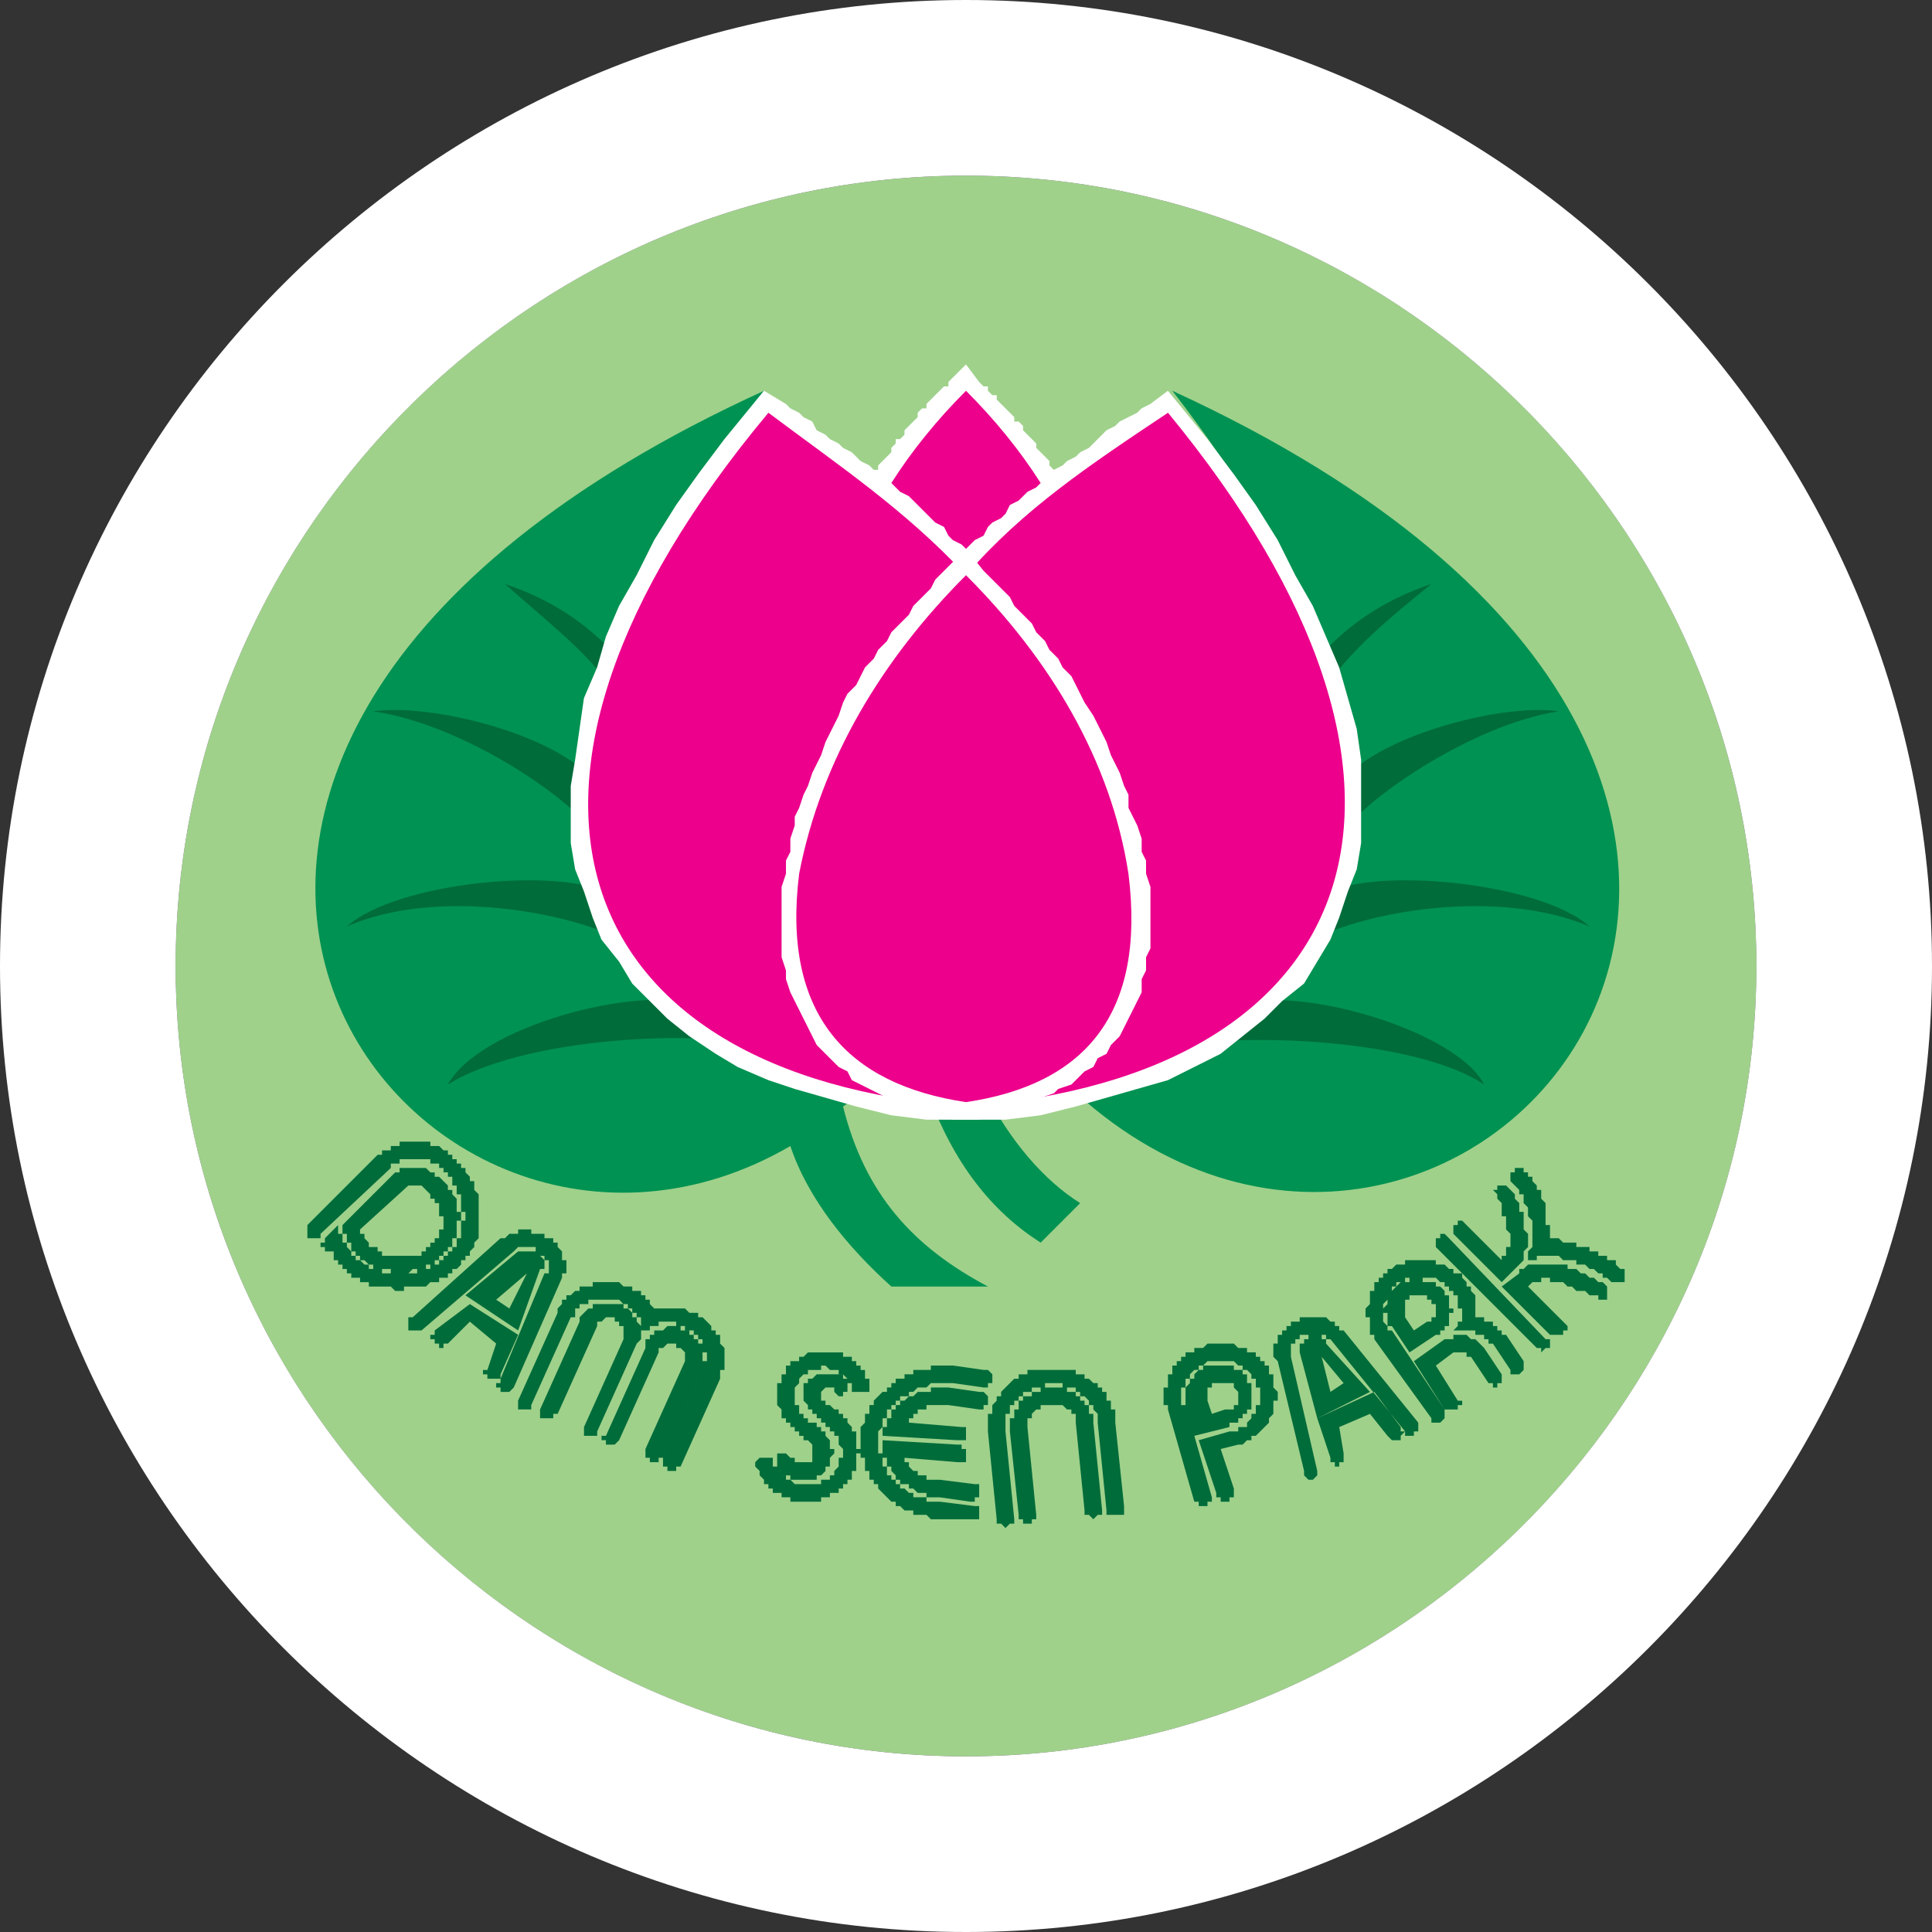 <svg version="1.2" xmlns="http://www.w3.org/2000/svg" viewBox="0 0 44 44" width="44" height="44">
	<rect x="0" y="0" width="44" height="44" fill="#333333" stroke="none"/>
	<title>damsen_logo-svg</title>
	<style>
		.s0 { fill: #9fd18b } 
		.s1 { fill: none;stroke: #ffffff;stroke-width: 4 } 
		.s2 { fill: #009252 } 
		.s3 { fill: #006c3a } 
		.s4 { fill: #ffffff } 
		.s5 { fill: #ec008c } 
		.s6 { fill: #000000 } 
	</style>
	<g id="Frame">
		<path class="s0" d="m22 4c9.9 0 18 8.1 18 18 0 9.9-8.1 18-18 18-9.9 0-18-8.1-18-18 0-9.9 8.1-18 18-18z"/>
		<path class="s1" d="m22 2c11 0 20 9 20 20 0 11-9 20-20 20-11 0-20-9-20-20 0-11 9-20 20-20z"/>
		<g id="Group 11">
			<path id="Vector" fill-rule="evenodd" class="s0" d="m22 7.8c9.9 0 18 6.4 18 14.2 0 7.8-8.1 14.2-18 14.2-9.9 0.1-18-6.4-18-14.2 0-7.8 8.1-14.3 18-14.3z"/>
			<path id="Vector_2" fill-rule="evenodd" class="s2" d="m26.7 8.9c19.6 9 6.4 24.2-2.4 15.8 7.5-2 8.6-7.8 2.4-15.8z"/>
			<path id="Vector_3" fill-rule="evenodd" class="s2" d="m17.4 8.9c-18.4 8.4-8 22.2 0.6 17.2 0.4 1.2 1.3 2.3 2.3 3.2h2.2c-1.7-0.9-2.8-2.1-3.3-4.1q0.3-0.2 0.6-0.5c-7.5-2-8.6-7.8-2.4-15.8z"/>
			<path id="Vector_4" fill-rule="evenodd" class="s2" d="m21.1 24.8c0.6 1.7 1.5 2.8 2.6 3.5l0.9-0.9c-0.8-0.5-1.6-1.4-2.2-2.6z"/>
			<path id="Vector_5" fill-rule="evenodd" class="s3" d="m34.2 29.3l0.4-0.3v-0.1h0.1l0.1-0.1h0.1 0.1 0.1 0.1 0.1 0.1 0.1 0.1 0.1v0.1h0.1 0.1l0.1 0.1h0.1l0.1 0.1h0.1l0.1 0.1h0.1l0.1 0.1v0.1 0.1 0.1h-0.1-0.1v-0.1h-0.1-0.1l-0.1-0.1h-0.1-0.1l-0.1-0.1h-0.1l-0.1-0.1h-0.1-0.1-0.1v-0.1h-0.1-0.1v0.1h-0.1-0.1l-0.1 0.1 0.8 0.8 0.1 0.1v0.1h-0.1v0.1h-0.1-0.1-0.1zm-1.1-1.2l1.1 1.1 0.3-0.3 0.1-0.1 0.1-0.1v-0.1-0.1l0.1-0.1v-0.1-0.1-0.1l-0.1-0.1v-0.1-0.1-0.1-0.1h-0.1v-0.1-0.1l-0.1-0.1v-0.1l-0.1-0.1-0.1-0.1h-0.1-0.1v0.1h-0.1l0.1 0.1v0.1l0.1 0.1v0.1 0.1 0.1h0.1v0.1 0.1 0.1l0.1 0.1v0.1 0.1 0.1h-0.1v0.1 0.1h-0.1v0.1l-0.8-0.8-0.1-0.1h-0.1v0.1h-0.1v0.1 0.1zm3.9 0.8h-0.1l-0.1-0.1v-0.1h-0.1-0.1v-0.1h-0.1-0.1v-0.1h-0.1-0.1v-0.1h-0.1-0.1-0.1v-0.1h-0.1-0.1-0.1l-0.1-0.1h-0.1-0.1v-0.1-0.1-0.1h-0.1v-0.1-0.1-0.1-0.1-0.1l-0.1-0.1v-0.1-0.1h-0.1v-0.1l-0.1-0.1v-0.1h-0.1v-0.1h-0.1v-0.1h-0.1-0.1v0.1h-0.1v0.1 0.1l0.1 0.1 0.1 0.1v0.1h0.1v0.1 0.1l0.1 0.1v0.1 0.1l0.1 0.1v0.1 0.1 0.1 0.1 0.1 0.1l-0.1 0.1v0.1 0.1h0.1 0.1v-0.1h0.1 0.1 0.1 0.1 0.1l0.1 0.1h0.1 0.1 0.1v0.1h0.1 0.1l0.1 0.1h0.1l0.1 0.1h0.1v0.1h0.1l0.1 0.1h0.1 0.1 0.1v-0.1-0.1-0.1zm-4-0.7l-0.1-0.1h-0.1v0.1h-0.1v0.1 0.1l2.3 2.3h0.1v0.1l0.1-0.1h0.1v-0.1-0.1h-0.1zm0.7 1.8h-0.1v-0.1-0.1-0.1-0.1-0.1l-0.1-0.1v-0.1h-0.1v-0.1l-0.1-0.1v-0.1h-0.1-0.1v-0.1h-0.1l-0.1-0.1h-0.1-0.1v-0.1h-0.1-0.1-0.1-0.1-0.1-0.1-0.1v0.1h-0.1-0.1l-0.1 0.1h-0.1v0.1h-0.1v0.1h-0.1v0.1h-0.1v0.1 0.1h-0.1v0.1 0.1 0.1l-0.1 0.1v0.1 0.1h0.1v0.1 0.1 0.1 0.1h0.1v0.1l1.3 1.8v0.1h0.1 0.1l0.1-0.1v-0.1-0.1l-1.2-1.8h-0.1v-0.1l-0.1-0.1v-0.1-0.1-0.1-0.1l0.1-0.1v-0.1l0.1-0.1v-0.1h0.1v-0.1h0.1 0.1v-0.1h0.1 0.1 0.1 0.1 0.1 0.1 0.1l0.1 0.1h0.1v0.1h0.1v0.1h0.1v0.1h0.1v0.1 0.1 0.1h0.1v0.1 0.1 0.1h-0.1v0.1l-0.1 0.1h0.1 0.1 0.1 0.1 0.1v0.1h0.1 0.1v0.1h0.1v0.1h0.1l0.4 0.6v0.1h0.1 0.1l0.1-0.1v-0.1-0.1l-0.4-0.6h-0.1v-0.1h-0.1v-0.1h-0.1v-0.1h-0.1-0.1v-0.1zm-0.8 0.5h0.1 0.1v-0.1h0.1 0.1 0.1l0.1 0.1h0.1l0.1 0.1 0.1 0.1 0.4 0.6v0.1 0.1h-0.1v0.1h-0.1v-0.1h-0.1l-0.4-0.6h-0.1v-0.1h-0.1-0.1-0.1l-0.4 0.3 0.5 0.8h0.1v0.1h-0.1v0.1h-0.1-0.1-0.1l-0.7-1.1zm-0.2-0.1l-0.6 0.4-0.4-0.6h-0.1v-0.1-0.1-0.1h-0.1v-0.1l0.1-0.1v-0.1-0.1l0.1-0.1 0.1-0.1 0.1-0.1h0.1 0.1v-0.1h0.1 0.1 0.1v0.1h0.1 0.1 0.1v0.1h0.1l0.1 0.1v0.1h0.1v0.1 0.1 0.1h0.1v0.1h-0.1v0.1 0.1 0.1h-0.1v0.1h-0.1v0.1h-0.1zm-0.5-0.1l-0.2-0.3v-0.1-0.1-0.1-0.1h0.1v-0.1h0.1 0.1 0.1 0.1v0.1h0.1v0.1h0.1v0.1 0.1 0.1h-0.1v0.1h-0.1zm-1.6 0l1.7 2.1v0.1 0.1h-0.1v0.1h-0.1-0.1v-0.1l-1.7-2.1h-0.1v-0.1h-0.1-0.1-0.1-0.1-0.1-0.1v0.1h-0.1v0.1h-0.1v0.1 0.1 0.1l0.6 2.6v0.1l-0.1 0.1h-0.1l-0.1-0.1v-0.1l-0.6-2.5-0.1-0.1v-0.1-0.1-0.1h0.1v-0.1-0.1h0.1v-0.1h0.1v-0.1h0.1v-0.1h0.1 0.1v-0.1h0.1 0.1 0.1 0.1 0.1 0.1l0.1 0.1h0.1v0.1h0.1v0.1zm0.6 1.4l-1.2 0.6-0.4-1.5v-0.1-0.1h0.1v-0.1h0.1v-0.1h0.1 0.1 0.1v0.1h0.1v0.1zm0 0.5l-0.7 0.3 0.1 0.6v0.1 0.1h-0.1v0.1h-0.1v-0.1h-0.1v-0.1l-0.3-0.9 1.3-0.6 0.6 0.8v0.1h0.1l-0.1 0.1v0.1h-0.1-0.1l-0.1-0.1zm-0.9-0.5l0.3-0.2-0.5-0.6zm-2.5 1.3l0.3 0.9v0.1 0.1h-0.1v0.1h-0.1-0.1v-0.1h-0.1v-0.1l-0.4-1.2 0.7-0.2h0.1 0.1v-0.1h0.1 0.1v-0.1l0.1-0.1v-0.1h0.1v-0.1-0.1h0.1v-0.1-0.1-0.1-0.1h-0.1v-0.1-0.1h-0.1v-0.1l-0.1-0.1h-0.1v-0.1h-0.1l-0.1-0.1h-0.1-0.1-0.1-0.1-0.1-0.1l-0.1 0.1h-0.1v0.1h-0.1l-0.1 0.1v0.1h-0.1v0.1 0.1h-0.1v0.1 0.1 0.1 0.1h0.1l0.6 2.1v0.1h-0.1v0.1h-0.1-0.1v-0.1h-0.1l-0.6-2.1v-0.1h-0.1v-0.1-0.1-0.1-0.1h0.1v-0.1-0.1-0.1h0.1v-0.1-0.1h0.1v-0.1h0.1v-0.1h0.1v-0.1h0.1 0.1v-0.1h0.1 0.1l0.1-0.1h0.1 0.1 0.1 0.1 0.1 0.1l0.1 0.1h0.1 0.1v0.1h0.1 0.1v0.1h0.1v0.1h0.1v0.1h0.1v0.1 0.1h0.1v0.1 0.1 0.1l0.1 0.1v0.1 0.1h-0.1v0.1 0.1 0.1l-0.1 0.1v0.1l-0.1 0.1-0.1 0.1-0.1 0.1h-0.1v0.1h-0.1l-0.1 0.1h-0.1zm0.2-0.5v-0.1h0.1 0.1v-0.1h0.1v-0.1h0.1v-0.1h0.1v-0.1-0.1-0.1-0.1-0.1-0.1h-0.1v-0.1-0.1h-0.1v-0.1h-0.1-0.1v-0.1h-0.1-0.1-0.1-0.1-0.1-0.1-0.1v0.1h-0.1l-0.1 0.1v0.1h-0.1v0.1l-0.1 0.1v0.1 0.1 0.1 0.1l0.2 0.7zm-0.4-0.3l0.3-0.1h0.1 0.1v-0.1h0.1v-0.1-0.1-0.1l-0.1-0.1v-0.1h-0.1-0.1-0.1-0.1-0.1v0.1h-0.1v0.1 0.1 0.1zm-2.2 0.2l0.2 1.9v0.1 0.1h-0.1-0.1-0.1-0.1v-0.1l-0.2-2v-0.1-0.1l-0.1-0.1v-0.1h-0.1v-0.1l-0.1-0.1h-0.1v-0.1h-0.1v-0.1h-0.1-0.1-0.1v-0.1h-0.1-0.1-0.1-0.1v0.1h-0.1-0.1-0.1v0.1h-0.1-0.1v0.1h-0.1v0.1h-0.1v0.1h-0.1v0.1 0.1h-0.1v0.1 0.1 0.1 0.1l0.2 2v0.1h-0.1l-0.1 0.1-0.1-0.1h-0.1v-0.1l-0.2-2v-0.1-0.1-0.1-0.1h0.1v-0.1-0.1l0.1-0.1v-0.1h0.1v-0.1l0.1-0.1 0.1-0.1 0.1-0.1h0.1v-0.1h0.1 0.1v-0.1h0.1 0.1 0.1 0.1 0.1 0.1 0.1 0.1 0.1 0.1 0.1v0.1h0.1 0.1v0.1h0.1l0.1 0.1h0.1v0.1h0.1v0.1h0.1v0.1 0.1h0.1v0.1 0.1h0.1v0.1 0.1 0.1zm-0.5 0v-0.1-0.1h-0.1v-0.1-0.1h-0.1v-0.1h-0.1v-0.1h-0.1v-0.1h-0.1-0.1v-0.1h-0.1-0.1-0.1-0.1-0.1-0.1v0.1h-0.1-0.1v0.1h-0.1-0.1v0.1h-0.1v0.1 0.1h-0.1v0.1 0.1h-0.1v0.1 0.1 0.1l0.2 1.9v0.1h0.1v0.1h0.1 0.1v-0.1h0.1v-0.1l-0.2-2v-0.1-0.1h0.1v-0.1l0.1-0.1h0.1v-0.1h0.1 0.1 0.1 0.1 0.1l0.1 0.1h0.1v0.1h0.1v0.1 0.1l0.2 2v0.1h0.1l0.1 0.1 0.1-0.1h0.1v-0.1zm-3.5 2.2h0.7 0.1 0.1v-0.1-0.1-0.1h-0.1l-0.8-0.1h-0.1-0.1-0.1v-0.1h-0.1-0.1-0.1v-0.1h-0.1l-0.1-0.1h-0.1v-0.1h-0.1v-0.1h-0.1v-0.1h-0.1v-0.1-0.1h-0.1v-0.1-0.1-0.1h-0.1v-0.1-0.1-0.1-0.1-0.1l0.1-0.1v-0.1-0.1h0.1v-0.1-0.1h0.1v-0.1h0.1v-0.1h0.1v-0.1h0.1 0.1v-0.1h0.1l0.1-0.1h0.1 0.1l0.1-0.1h0.1 0.1 0.1 0.1 0.1l0.7 0.1h0.1v-0.1h0.1v-0.1-0.1l-0.1-0.1h-0.1l-0.7-0.1h-0.1-0.1-0.1-0.1-0.1v0.1h-0.1-0.1-0.1-0.1v0.1h-0.1-0.1v0.1h-0.1-0.1v0.1h-0.1v0.1h-0.1v0.1h-0.1l-0.1 0.1-0.1 0.1v0.1h-0.1v0.1 0.1h-0.1v0.1 0.1l-0.1 0.1v0.1 0.1 0.1 0.1 0.1 0.1 0.1h0.1v0.1 0.1 0.1h0.1v0.1 0.1h0.1v0.1h0.1v0.1l0.1 0.1 0.1 0.1 0.1 0.1h0.1v0.1h0.1l0.1 0.1h0.1 0.1v0.1h0.1 0.1 0.1l0.1 0.1h0.1 0.1zm0.5-1.7v0.1h0.1v0.1 0.1 0.1h-0.1-0.1l-1.2-0.1v0.1h0.1v0.1l0.1 0.1h0.1v0.1h0.1 0.1v0.1h0.1 0.1 0.1l0.8 0.1h0.1v0.1 0.1 0.1h-0.1v0.1h-0.1l-0.7-0.1h-0.1-0.1-0.1v-0.1h-0.1-0.1l-0.1-0.1h-0.1v-0.1h-0.1-0.1v-0.1h-0.1v-0.1l-0.1-0.1v-0.1h-0.1v-0.1-0.1h-0.1v-0.1-0.1-0.1-0.1l1.7 0.1h0.1zm-1.8-0.3v0.1l1.7 0.1h0.1 0.1v-0.1-0.1-0.1h-0.1l-1.2-0.1v-0.1h0.1v-0.1h0.1v-0.1h0.1 0.1v-0.1h0.1 0.1 0.1 0.1 0.1l0.7 0.1h0.1v-0.1h0.1v-0.1-0.1l-0.1-0.1h-0.1l-0.7-0.1h-0.1-0.1-0.1-0.1v0.1h-0.1-0.1-0.1l-0.1 0.1h-0.1l-0.1 0.1h-0.1v0.1h-0.1v0.1h-0.1v0.1 0.1h-0.1v0.1 0.1h-0.1v0.1zm-2 1.6h-0.1v-0.1h-0.1-0.1v-0.1h-0.1-0.1v-0.1h-0.1v-0.1h-0.1v-0.1l-0.1-0.1v-0.1l-0.1-0.1v-0.1l0.1-0.1h0.1 0.1 0.1v0.1 0.1h0.1v0.1h0.1v0.1h0.1v0.1h0.1l0.1 0.1h0.1 0.1 0.1 0.1 0.1 0.1v-0.1h0.1 0.1v-0.1h0.1v-0.1l0.1-0.1v-0.1-0.1h0.1v-0.1-0.1l-0.1-0.1v-0.1-0.1h-0.1v-0.1h-0.1v-0.1h-0.1v-0.1h-0.1v-0.1h-0.1v-0.1h-0.1v-0.1h-0.1v-0.1l-0.1-0.1v-0.1-0.1-0.1-0.1h0.1v-0.1h0.1l0.1-0.1h0.1 0.1 0.1 0.1 0.1 0.1v0.1h0.1v0.1 0.1 0.1h-0.1v0.1h-0.1l-0.1-0.1v-0.1h-0.1-0.1l-0.1 0.1v0.1 0.1h0.1v0.1h0.1l0.1 0.1h0.1v0.1h0.1v0.1h0.1v0.1l0.1 0.1v0.1h0.1v0.1 0.1 0.1 0.1h0.1v0.1h-0.1v0.1 0.1 0.1 0.1h-0.1v0.1 0.1h-0.1v0.1h-0.1v0.1h-0.1v0.1h-0.1-0.1v0.1h-0.1-0.1v0.1h-0.1-0.1-0.1-0.1-0.1zm0.9-3.4h0.1 0.1v0.1h0.1 0.1v0.1h0.1v0.1h0.1v0.1h0.1v0.1 0.1h0.1v0.1 0.1 0.1h-0.1-0.1-0.1-0.1v-0.1-0.1h-0.1v-0.1l-0.1-0.1h-0.1v-0.1h-0.1-0.1l-0.1-0.1h-0.1v0.1h-0.1-0.1-0.1v0.1h-0.1l-0.1 0.1v0.1l-0.1 0.1v0.1 0.1 0.1 0.1h0.1v0.1 0.1h0.1v0.1h0.1v0.1h0.1 0.1v0.1h0.1v0.1h0.1v0.1l0.1 0.1v0.1 0.1h0.1v0.1l-0.1 0.1v0.1 0.1h-0.1v0.1l-0.1 0.1h-0.1v0.1h-0.1-0.1-0.1-0.1-0.1-0.1v-0.1h-0.1-0.1v-0.1h-0.1v-0.1-0.1-0.1-0.1h0.1 0.1l0.1 0.1h0.1v0.1h0.1 0.1 0.1 0.1v-0.1-0.1-0.1-0.1l-0.1-0.1h-0.1v-0.1h-0.1v-0.1h-0.1v-0.1h-0.1v-0.1h-0.1v-0.1h-0.1v-0.1-0.1l-0.1-0.1v-0.1-0.1-0.1-0.1-0.1h0.1v-0.1-0.1h0.1v-0.1-0.1h0.1v-0.1h0.1 0.1v-0.1h0.1l0.1-0.1h0.1 0.1 0.1 0.1 0.1 0.1zm-3.5 2.6l0.9-2v-0.1-0.1h0.1v-0.1-0.1-0.1-0.1-0.1l-0.1-0.1v-0.1-0.1h-0.1v-0.1h-0.1v-0.1l-0.1-0.1-0.1-0.1h-0.1v-0.1h-0.1-0.1l-0.1-0.1h-0.1-0.1-0.1-0.1-0.1-0.1-0.1l-0.1-0.1v-0.1h-0.1v-0.1h-0.1v-0.1h-0.1-0.1v-0.1h-0.1-0.1l-0.1-0.1h-0.1-0.1-0.1-0.1-0.1-0.1v0.1h-0.1-0.1-0.1v0.1h-0.1l-0.1 0.1h-0.1v0.1h-0.1v0.1l-0.1 0.1v0.1l-0.9 2v0.1 0.1h0.1 0.1 0.1v-0.1l0.9-2h0.1v-0.1-0.1h0.1v-0.1h0.1 0.1v-0.1h0.1 0.1 0.1 0.1 0.1 0.1 0.1l0.1 0.1h0.1v0.1h0.1v0.1h0.1v0.1h0.1v0.1 0.1 0.1h0.1 0.1v-0.1h0.1 0.1v-0.1h0.1 0.1 0.1 0.1v0.1h0.1 0.1v0.1h0.1 0.1v0.1h0.1v0.1h0.1v0.1 0.1 0.1h0.1v0.1 0.1h-0.1v0.1 0.1l-0.9 2v0.1 0.1h0.1v0.1h0.1 0.1v-0.1zm0.1-2.4l-0.9 2v0.1 0.1h0.1v0.1h0.1 0.1v-0.1h0.1l0.9-2v-0.1-0.1-0.1-0.1-0.1-0.1h-0.1v-0.1h-0.1v-0.1h-0.1v-0.1h-0.1-0.1v-0.1h-0.1-0.1-0.1l-0.1 0.1h-0.1-0.1v0.1h-0.1v0.1h-0.1v0.1 0.1l-0.9 2h-0.1v0.1h0.1v0.1h0.1 0.1l0.1-0.1 0.9-2v-0.1h0.1l0.1-0.1h0.1 0.1v0.1h0.1l0.1 0.1v0.1 0.1zm-2-0.8l-0.9 2h-0.1v0.1h-0.1-0.1-0.1v-0.1-0.1l0.9-2v-0.1l0.1-0.1 0.1-0.1h0.1v-0.1h0.1 0.1 0.1 0.1 0.1 0.1 0.1v0.1h0.1l0.1 0.1v0.1h0.1v0.1l0.1 0.1v0.1 0.1 0.1l-0.1 0.1-0.9 2v0.1h-0.1-0.1-0.1v-0.1-0.1l0.9-2v-0.1-0.1-0.1h-0.1v-0.1h-0.1v-0.1h-0.1-0.1l-0.1 0.1h-0.1v0.1zm-0.8-1.1v-0.1h0.1v-0.1-0.1-0.1h-0.1v-0.1-0.1l-0.1-0.1v-0.1h-0.1v-0.1h-0.1-0.1v-0.1h-0.1-0.1-0.1v-0.1h-0.1-0.1-0.1v0.1h-0.1-0.1l-0.1 0.1h-0.1l-2 1.8h-0.1v0.1 0.1 0.1h0.1 0.1 0.1l2.1-1.8 0.1-0.1h0.1 0.1 0.1 0.1v0.1h0.1v0.1h0.1v0.1h0.1v0.1 0.1 0.1h-0.1l-1 2.4v0.1h-0.1v0.1h0.1v0.1h0.1 0.1l0.1-0.1zm-1 1.2l0.5-1.4h0.1v-0.1-0.1l-0.1-0.1v-0.1h-0.1-0.1-0.1-0.1-0.1l-1.2 1zm-0.5 0.3l-0.6-0.5-0.5 0.5h-0.1v0.1h-0.1v-0.1h-0.1v-0.1h-0.1v-0.1h0.1v-0.1l0.8-0.6 1.1 0.7-0.4 0.9v0.1h-0.1-0.1-0.1v-0.1h-0.1v-0.1h0.1zm0-1l0.7-0.6-0.4 0.8zm-3.6-1.5h0.1v0.1 0.1h0.1v0.1l0.1 0.1v0.1h0.1v0.1h0.1l0.1 0.1h0.1v0.1h0.1 0.1 0.1v0.1h0.1 0.1 0.1 0.1 0.1 0.1 0.1 0.1v-0.1h0.1 0.1 0.1v-0.1h0.1 0.1v-0.1h0.1v-0.1h0.1v-0.1h0.1v-0.1h0.1v-0.1-0.1h0.1v-0.1-0.1-0.1-0.1h0.1v-0.1-0.1h-0.1v-0.1-0.1-0.1-0.1h-0.1v-0.1-0.1h-0.1v-0.1-0.1h-0.1v-0.1h-0.1v-0.1h-0.1v-0.1h-0.1-0.1v-0.1h-0.1-0.1-0.1-0.1-0.1-0.1-0.1v0.1h-0.1-0.1v0.1l-1.6 1.5v0.1h-0.1-0.1-0.1v-0.1-0.1-0.1l1.6-1.6h0.1v-0.1h0.1 0.1v-0.1h0.1 0.1v-0.1h0.1 0.1 0.1 0.1 0.1 0.1 0.1v0.1h0.1 0.1l0.1 0.1h0.1v0.1h0.1v0.1h0.1v0.1h0.1v0.1h0.1v0.1l0.1 0.1v0.1h0.1v0.1 0.1l0.1 0.1v0.1 0.1 0.1 0.1 0.1 0.1 0.1 0.1 0.1 0.1l-0.1 0.1v0.1l-0.1 0.1v0.1h-0.1v0.1h-0.1v0.1l-0.1 0.1h-0.1v0.1h-0.1v0.1h-0.1-0.1v0.1h-0.1-0.1l-0.1 0.1h-0.1-0.1-0.1-0.1-0.1v0.1h-0.1-0.1l-0.1-0.1h-0.1-0.1-0.1-0.1-0.1v-0.1h-0.1-0.1v-0.1h-0.1-0.1v-0.1h-0.1v-0.1h-0.1v-0.1h-0.1v-0.1h-0.1v-0.1-0.1h-0.1-0.1v-0.1h-0.1v-0.1h0.1v-0.1l0.3-0.3v0.1zm0.1-0.2l1.2-1.2h0.1v-0.1h0.1 0.1 0.1 0.1 0.1 0.1l0.1 0.1h0.1v0.1h0.1l0.1 0.1 0.1 0.1v0.1h0.1v0.1l0.1 0.1v0.1 0.1 0.1h0.1v0.1 0.1h-0.1v0.1 0.1 0.1 0.1h-0.1v0.1 0.1h-0.1v0.1h-0.1v0.1h-0.1v0.1h-0.1v0.1h-0.1-0.1v0.1h-0.1-0.1-0.1l-0.1 0.1h-0.1-0.1-0.1-0.1v-0.1h-0.1-0.1-0.1-0.1v-0.1h-0.1l-0.1-0.1h-0.1v-0.1h-0.1v-0.1h-0.1v-0.1-0.1h-0.1v-0.1-0.1h-0.1v-0.1-0.1zm0.4 0.1l1.1-1h0.1 0.1 0.1l0.1 0.1 0.1 0.1v0.1h0.1v0.1h0.1v0.1 0.1 0.1h0.1v0.1 0.1 0.1h-0.1v0.1 0.1h-0.1v0.1h-0.1v0.1h-0.1v0.1h-0.1v0.1h-0.1-0.1-0.1-0.1-0.1-0.1-0.1-0.1-0.1v-0.1h-0.1v-0.1h-0.1-0.1v-0.1l-0.1-0.1v-0.1h-0.1z"/>
			<path id="Vector_6" fill-rule="evenodd" class="s3" d="m8.5 16.2c1.4-0.2 4.4 0.6 5.1 1.7v1.2c-0.4-0.8-3-2.6-5.1-2.9z"/>
			<path id="Vector_7" fill-rule="evenodd" class="s3" d="m7.9 21.1c1.1-1 4.9-1.4 6.1-0.7l0.8 1.5c-0.4-0.8-4.4-1.9-6.9-0.8z"/>
			<path id="Vector_8" fill-rule="evenodd" class="s3" d="m10.2 24.7c0.7-1.3 4.3-2.3 5.8-1.8l1.8 1.1c-0.9-0.6-5.7-0.5-7.6 0.7z"/>
			<path id="Vector_9" fill-rule="evenodd" class="s3" d="m33.8 24.7c-0.6-1.2-4.2-2.3-5.7-1.8l-1.8 1.1c0.8-0.5 5.7-0.5 7.5 0.7z"/>
			<path id="Vector_10" fill-rule="evenodd" class="s3" d="m35.5 16.2c-1.3-0.2-4.3 0.6-5 1.7v1.2c0.4-0.8 3-2.6 5-2.9z"/>
			<path id="Vector_11" fill-rule="evenodd" class="s3" d="m36.2 21.1c-1.1-1-5-1.4-6.1-0.7l-0.8 1.5c0.3-0.8 4.3-1.9 6.9-0.8z"/>
			<path id="Vector_12" fill-rule="evenodd" class="s3" d="m11.5 13.3q1.5 0.5 2.5 1.6l-0.2 0.6c-0.5-0.7-1.4-1.4-2.3-2.2z"/>
			<path id="Vector_13" fill-rule="evenodd" class="s3" d="m32.6 13.3q-1.5 0.5-2.5 1.6l0.2 0.6c0.5-0.7 1.3-1.4 2.3-2.2z"/>
			<path id="Vector_14" fill-rule="evenodd" class="s4" d="m25.1 9.9l-0.2 0.2-0.1 0.1-0.2 0.1-0.1 0.1-0.2 0.1-0.1 0.1-0.2 0.1-0.1-0.1v-0.1l-0.1-0.1-0.1-0.1-0.1-0.1v-0.1l-0.1-0.1-0.1-0.1-0.1-0.1v-0.1l-0.1-0.1h-0.1v-0.1l-0.1-0.1-0.1-0.1-0.1-0.1-0.1-0.1v-0.1h-0.1l-0.1-0.1v-0.1h-0.1l-0.1-0.1-0.3-0.4-0.4 0.4v0.1h-0.1l-0.1 0.1-0.1 0.1-0.1 0.1-0.1 0.1v0.1h-0.1l-0.1 0.1v0.1l-0.1 0.1-0.1 0.1-0.1 0.1v0.1l-0.1 0.1h-0.1v0.1l-0.1 0.1v0.1l-0.1 0.1-0.1 0.1-0.1 0.1v0.1h-0.1l-0.1-0.1-0.2-0.1-0.1-0.1-0.1-0.1-0.2-0.1-0.1-0.1-0.2-0.1-0.1-0.1-0.2-0.1-0.1-0.2-0.2-0.1-0.1-0.1-0.2-0.1-0.1-0.1-0.5-0.3-0.9 1.1-0.6 0.8-0.5 0.7-0.5 0.8-0.4 0.8-0.4 0.7-0.3 0.7-0.2 0.7-0.3 0.7-0.1 0.7-0.1 0.7-0.1 0.6v0.7 0.6l0.1 0.6 0.2 0.5 0.2 0.6 0.2 0.5 0.4 0.5 0.3 0.5 0.4 0.4 0.4 0.4 0.5 0.4 0.6 0.4 0.5 0.3 0.7 0.3 0.6 0.2 0.7 0.2 0.7 0.2 0.8 0.2 0.8 0.1h0.9 0.9l0.8-0.1 0.8-0.2 0.7-0.2 0.7-0.2 0.7-0.2 0.6-0.3 0.6-0.3 0.5-0.4 0.5-0.4 0.4-0.4 0.5-0.4 0.3-0.5 0.3-0.5 0.2-0.5 0.2-0.6 0.2-0.5 0.1-0.6v-0.6-0.7-0.6l-0.1-0.7-0.2-0.7-0.2-0.7-0.3-0.7-0.3-0.7-0.4-0.7-0.4-0.8-0.5-0.8-0.5-0.7-0.6-0.8-0.9-1.1-0.4 0.3-0.2 0.1-0.1 0.1-0.2 0.1-0.2 0.1-0.1 0.1-0.2 0.1z"/>
			<path id="Vector_15" fill-rule="evenodd" class="s5" d="m26.6 9.4c-1.8 1.2-3.3 2.2-4.6 3.7-1.4-1.5-2.9-2.5-4.5-3.7-7.1 8.5-4.6 15.1 4.5 15.8 9.1-0.7 11.6-7.3 4.6-15.8z"/>
			<path id="Vector_16" fill-rule="evenodd" class="s6" d="m22 25.4l-0.3-0.1h-0.3l-0.2-0.1-0.3-0.1h-0.2l-0.2-0.1-0.2-0.1-0.2-0.1-0.2-0.1-0.2-0.1-0.2-0.1-0.2-0.2-0.1-0.1-0.2-0.2-0.1-0.1-0.2-0.2-0.1-0.2-0.1-0.1-0.1-0.2-0.1-0.2-0.1-0.2-0.1-0.3v-0.2l-0.1-0.2v-0.3l-0.1-0.2v-0.3-0.2-0.3-0.3-0.3l0.1-0.3v-0.3l0.1-0.2v-0.3l0.1-0.2 0.1-0.3 0.1-0.2v-0.2l0.1-0.3 0.1-0.2 0.1-0.3 0.1-0.2 0.1-0.2 0.1-0.2 0.1-0.3 0.1-0.2 0.1-0.2 0.2-0.2 0.1-0.2 0.1-0.2 0.2-0.2 0.1-0.2 0.1-0.3 0.2-0.2 0.1-0.2 0.2-0.2 0.2-0.1 0.1-0.2 0.2-0.2 0.2-0.2 0.1-0.2 0.2-0.2 0.4-0.4 0.3 0.4 0.2 0.2 0.2 0.2 0.2 0.2 0.1 0.2 0.2 0.2 0.2 0.1 0.1 0.2 0.2 0.2 0.1 0.2 0.2 0.3 0.1 0.2 0.1 0.2 0.2 0.2 0.1 0.2 0.1 0.2 0.1 0.2 0.2 0.2 0.1 0.3 0.1 0.2 0.1 0.2 0.1 0.2 0.1 0.3 0.1 0.2v0.3l0.1 0.2 0.1 0.2 0.1 0.3v0.2l0.1 0.3v0.2l0.1 0.3v0.3 0.3l0.1 0.3v0.3l-0.1 0.2v0.3 0.2 0.3l-0.1 0.2-0.1 0.2v0.3l-0.1 0.2-0.1 0.2-0.1 0.2-0.1 0.1-0.2 0.2-0.1 0.2-0.1 0.1-0.2 0.2-0.2 0.1-0.1 0.2-0.2 0.1-0.2 0.1-0.2 0.1-0.2 0.1-0.2 0.1-0.3 0.1h-0.2l-0.2 0.1-0.3 0.1h-0.2z"/>
			<path id="Vector_17" fill-rule="evenodd" class="s4" d="m22 25.5h-0.3l-0.3-0.1-0.2-0.1h-0.3l-0.2-0.1-0.3-0.1-0.2-0.1-0.2-0.1-0.2-0.1-0.2-0.1-0.2-0.1-0.1-0.2-0.2-0.1-0.2-0.2-0.1-0.1-0.2-0.2-0.1-0.2-0.1-0.2-0.1-0.2-0.1-0.2-0.1-0.2-0.1-0.2-0.1-0.3v-0.2l-0.1-0.3v-0.2-0.3-0.2-0.3-0.3-0.3l0.1-0.3v-0.3l0.1-0.2v-0.3l0.1-0.3v-0.2l0.1-0.2 0.1-0.3 0.1-0.2 0.1-0.3 0.1-0.2 0.1-0.2 0.1-0.3 0.1-0.2 0.1-0.2 0.1-0.2 0.1-0.3 0.1-0.2 0.2-0.2 0.1-0.2 0.1-0.2 0.2-0.2 0.1-0.2 0.2-0.2 0.1-0.2 0.2-0.2 0.2-0.2 0.1-0.2 0.2-0.2 0.2-0.2 0.1-0.2 0.2-0.2 0.5-0.5 0.4 0.5 0.2 0.2 0.2 0.2 0.2 0.2 0.1 0.2 0.2 0.2 0.2 0.2 0.1 0.2 0.2 0.2 0.1 0.2 0.2 0.2 0.1 0.2 0.2 0.2 0.1 0.2 0.1 0.2 0.1 0.2 0.2 0.3 0.1 0.2 0.1 0.2 0.1 0.2 0.1 0.3 0.1 0.2 0.1 0.2 0.1 0.3 0.1 0.2v0.3l0.1 0.2 0.1 0.2 0.1 0.3v0.3l0.1 0.2v0.3l0.1 0.3v0.3 0.3 0.3 0.2 0.3l-0.1 0.2v0.3l-0.1 0.2v0.3l-0.1 0.2-0.1 0.2-0.1 0.2-0.1 0.2-0.1 0.2-0.2 0.2-0.1 0.2-0.2 0.1-0.1 0.2-0.2 0.1-0.2 0.2-0.1 0.1-0.3 0.1-0.1 0.1-0.3 0.1-0.2 0.1-0.2 0.1-0.2 0.1h-0.3l-0.2 0.1-0.3 0.1z"/>
			<path id="Vector_18" fill-rule="evenodd" class="s5" d="m22 25.1c-2.7-0.4-4.2-2-3.8-5.2 0.5-2.6 1.9-4.9 3.8-6.8 1.9 1.9 3.3 4.2 3.7 6.8 0.4 3.2-1 4.8-3.7 5.2z"/>
			<path id="Vector_19" fill-rule="evenodd" class="s5" d="m20.3 11q0.7-1.1 1.7-2.1 1 1 1.7 2.1l-0.1 0.1-0.2 0.1-0.1 0.1-0.1 0.1-0.2 0.1-0.1 0.2-0.1 0.1-0.2 0.1-0.1 0.1-0.1 0.2-0.2 0.1-0.1 0.1-0.1 0.1-0.1-0.1-0.2-0.1-0.1-0.1-0.1-0.2-0.2-0.1-0.1-0.1-0.1-0.1-0.2-0.2-0.1-0.1-0.1-0.1-0.2-0.1-0.1-0.1z"/>
		</g>
	</g>
</svg>
